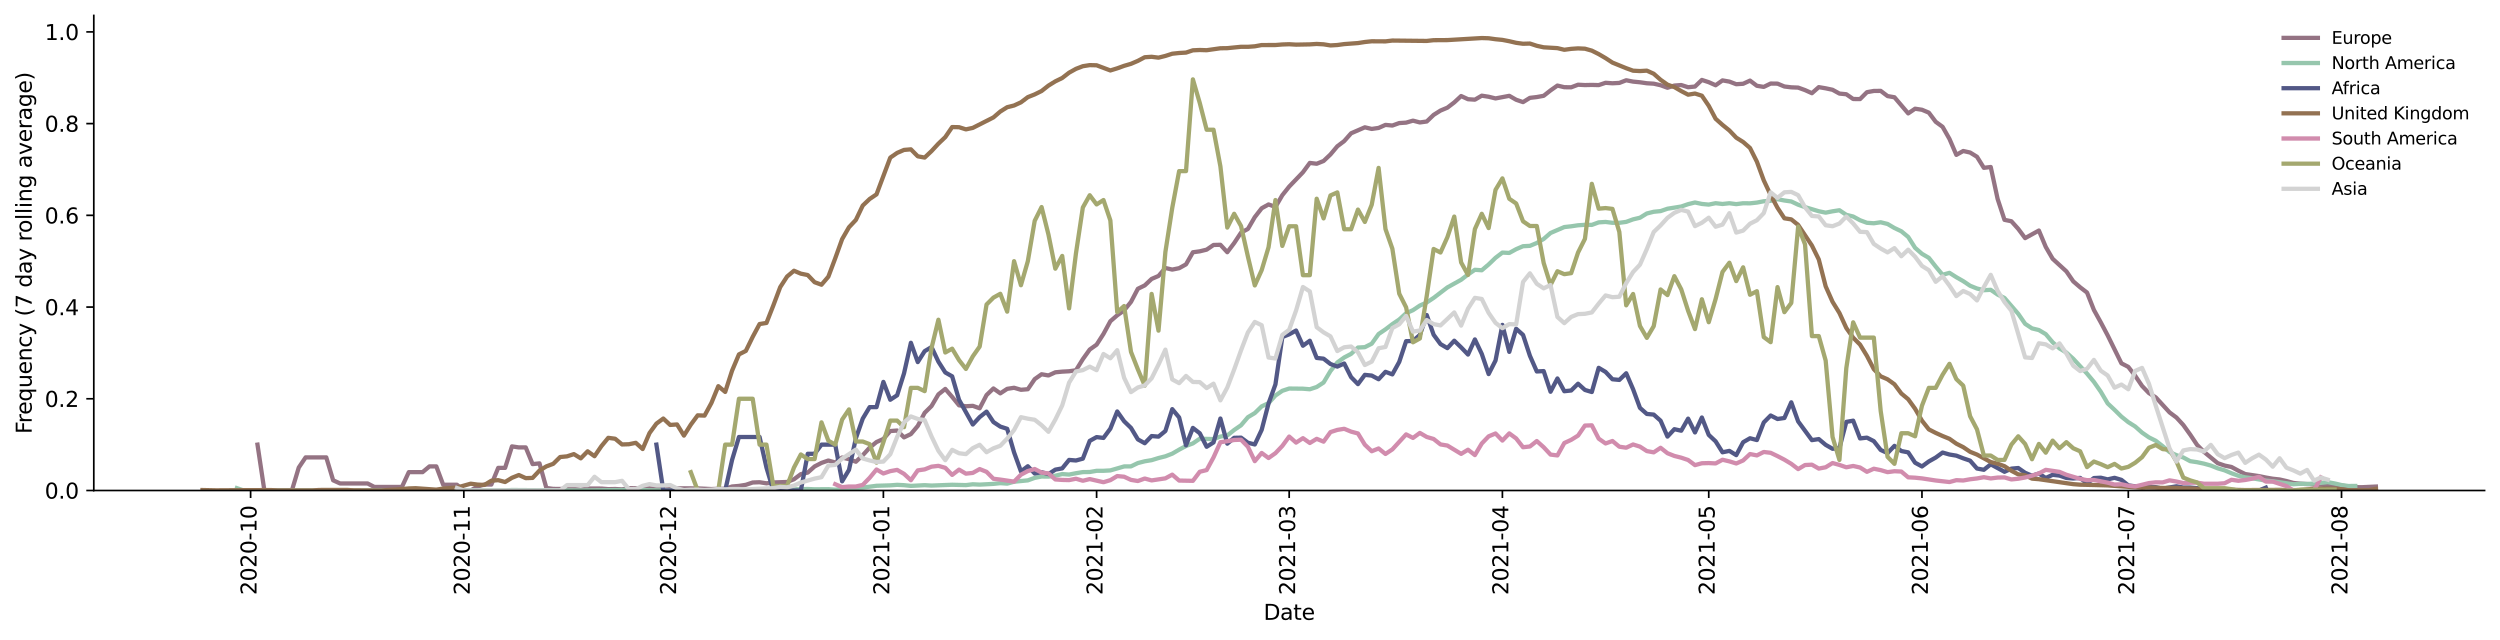 <?xml version="1.0" encoding="utf-8" standalone="no"?>
<!DOCTYPE svg PUBLIC "-//W3C//DTD SVG 1.1//EN"
  "http://www.w3.org/Graphics/SVG/1.1/DTD/svg11.dtd">
<svg height="298.621pt" version="1.1" viewBox="0 0 1166.981 298.621" width="1166.981pt" xmlns="http://www.w3.org/2000/svg" xmlns:xlink="http://www.w3.org/1999/xlink">
 <defs>
  <style type="text/css">*{stroke-linecap:butt;stroke-linejoin:round;}</style>
 </defs>
 <g id="figure_1">
  <g id="patch_1">
   <path d="M 0 298.621 
L 1166.981 298.621 
L 1166.981 0 
L 0 0 
z
" style="fill:#ffffff;"/>
  </g>
  <g id="axes_1">
   <g id="patch_2">
    <path d="M 43.781 228.96 
L 1159.781 228.96 
L 1159.781 7.2 
L 43.781 7.2 
z
" style="fill:#ffffff;"/>
   </g>
   <g id="matplotlib.axis_1">
    <g id="xtick_1">
     <g id="line2d_1">
      <defs>
       <path d="M 0 0 
L 0 3.5 
" id="m4493832fd6" style="stroke:#000000;stroke-width:0.8;"/>
      </defs>
      <g>
       <use style="stroke:#000000;stroke-width:0.8;" x="116.983" xlink:href="#m4493832fd6" y="228.96"/>
      </g>
     </g>
     <g id="text_1">
      <!-- 2020-10 -->
      <g transform="translate(119.742 277.743)rotate(-90)scale(0.1 -0.1)">
       <defs>
        <path d="M 1228 531 
L 3431 531 
L 3431 0 
L 469 0 
L 469 531 
Q 828 903 1448 1529 
Q 2069 2156 2228 2338 
Q 2531 2678 2651 2914 
Q 2772 3150 2772 3378 
Q 2772 3750 2511 3984 
Q 2250 4219 1831 4219 
Q 1534 4219 1204 4116 
Q 875 4013 500 3803 
L 500 4441 
Q 881 4594 1212 4672 
Q 1544 4750 1819 4750 
Q 2544 4750 2975 4387 
Q 3406 4025 3406 3419 
Q 3406 3131 3298 2873 
Q 3191 2616 2906 2266 
Q 2828 2175 2409 1742 
Q 1991 1309 1228 531 
z
" id="DejaVuSans-32" transform="scale(0.016)"/>
        <path d="M 2034 4250 
Q 1547 4250 1301 3770 
Q 1056 3291 1056 2328 
Q 1056 1369 1301 889 
Q 1547 409 2034 409 
Q 2525 409 2770 889 
Q 3016 1369 3016 2328 
Q 3016 3291 2770 3770 
Q 2525 4250 2034 4250 
z
M 2034 4750 
Q 2819 4750 3233 4129 
Q 3647 3509 3647 2328 
Q 3647 1150 3233 529 
Q 2819 -91 2034 -91 
Q 1250 -91 836 529 
Q 422 1150 422 2328 
Q 422 3509 836 4129 
Q 1250 4750 2034 4750 
z
" id="DejaVuSans-30" transform="scale(0.016)"/>
        <path d="M 313 2009 
L 1997 2009 
L 1997 1497 
L 313 1497 
L 313 2009 
z
" id="DejaVuSans-2d" transform="scale(0.016)"/>
        <path d="M 794 531 
L 1825 531 
L 1825 4091 
L 703 3866 
L 703 4441 
L 1819 4666 
L 2450 4666 
L 2450 531 
L 3481 531 
L 3481 0 
L 794 0 
L 794 531 
z
" id="DejaVuSans-31" transform="scale(0.016)"/>
       </defs>
       <use xlink:href="#DejaVuSans-32"/>
       <use x="63.623" xlink:href="#DejaVuSans-30"/>
       <use x="127.246" xlink:href="#DejaVuSans-32"/>
       <use x="190.869" xlink:href="#DejaVuSans-30"/>
       <use x="254.492" xlink:href="#DejaVuSans-2d"/>
       <use x="290.576" xlink:href="#DejaVuSans-31"/>
       <use x="354.199" xlink:href="#DejaVuSans-30"/>
      </g>
     </g>
    </g>
    <g id="xtick_2">
     <g id="line2d_2">
      <g>
       <use style="stroke:#000000;stroke-width:0.8;" x="216.511" xlink:href="#m4493832fd6" y="228.96"/>
      </g>
     </g>
     <g id="text_2">
      <!-- 2020-11 -->
      <g transform="translate(219.27 277.743)rotate(-90)scale(0.1 -0.1)">
       <use xlink:href="#DejaVuSans-32"/>
       <use x="63.623" xlink:href="#DejaVuSans-30"/>
       <use x="127.246" xlink:href="#DejaVuSans-32"/>
       <use x="190.869" xlink:href="#DejaVuSans-30"/>
       <use x="254.492" xlink:href="#DejaVuSans-2d"/>
       <use x="290.576" xlink:href="#DejaVuSans-31"/>
       <use x="354.199" xlink:href="#DejaVuSans-31"/>
      </g>
     </g>
    </g>
    <g id="xtick_3">
     <g id="line2d_3">
      <g>
       <use style="stroke:#000000;stroke-width:0.8;" x="312.828" xlink:href="#m4493832fd6" y="228.96"/>
      </g>
     </g>
     <g id="text_3">
      <!-- 2020-12 -->
      <g transform="translate(315.588 277.743)rotate(-90)scale(0.1 -0.1)">
       <use xlink:href="#DejaVuSans-32"/>
       <use x="63.623" xlink:href="#DejaVuSans-30"/>
       <use x="127.246" xlink:href="#DejaVuSans-32"/>
       <use x="190.869" xlink:href="#DejaVuSans-30"/>
       <use x="254.492" xlink:href="#DejaVuSans-2d"/>
       <use x="290.576" xlink:href="#DejaVuSans-31"/>
       <use x="354.199" xlink:href="#DejaVuSans-32"/>
      </g>
     </g>
    </g>
    <g id="xtick_4">
     <g id="line2d_4">
      <g>
       <use style="stroke:#000000;stroke-width:0.8;" x="412.357" xlink:href="#m4493832fd6" y="228.96"/>
      </g>
     </g>
     <g id="text_4">
      <!-- 2021-01 -->
      <g transform="translate(415.116 277.743)rotate(-90)scale(0.1 -0.1)">
       <use xlink:href="#DejaVuSans-32"/>
       <use x="63.623" xlink:href="#DejaVuSans-30"/>
       <use x="127.246" xlink:href="#DejaVuSans-32"/>
       <use x="190.869" xlink:href="#DejaVuSans-31"/>
       <use x="254.492" xlink:href="#DejaVuSans-2d"/>
       <use x="290.576" xlink:href="#DejaVuSans-30"/>
       <use x="354.199" xlink:href="#DejaVuSans-31"/>
      </g>
     </g>
    </g>
    <g id="xtick_5">
     <g id="line2d_5">
      <g>
       <use style="stroke:#000000;stroke-width:0.8;" x="511.885" xlink:href="#m4493832fd6" y="228.96"/>
      </g>
     </g>
     <g id="text_5">
      <!-- 2021-02 -->
      <g transform="translate(514.644 277.743)rotate(-90)scale(0.1 -0.1)">
       <use xlink:href="#DejaVuSans-32"/>
       <use x="63.623" xlink:href="#DejaVuSans-30"/>
       <use x="127.246" xlink:href="#DejaVuSans-32"/>
       <use x="190.869" xlink:href="#DejaVuSans-31"/>
       <use x="254.492" xlink:href="#DejaVuSans-2d"/>
       <use x="290.576" xlink:href="#DejaVuSans-30"/>
       <use x="354.199" xlink:href="#DejaVuSans-32"/>
      </g>
     </g>
    </g>
    <g id="xtick_6">
     <g id="line2d_6">
      <g>
       <use style="stroke:#000000;stroke-width:0.8;" x="601.781" xlink:href="#m4493832fd6" y="228.96"/>
      </g>
     </g>
     <g id="text_6">
      <!-- 2021-03 -->
      <g transform="translate(604.541 277.743)rotate(-90)scale(0.1 -0.1)">
       <defs>
        <path d="M 2597 2516 
Q 3050 2419 3304 2112 
Q 3559 1806 3559 1356 
Q 3559 666 3084 287 
Q 2609 -91 1734 -91 
Q 1441 -91 1130 -33 
Q 819 25 488 141 
L 488 750 
Q 750 597 1062 519 
Q 1375 441 1716 441 
Q 2309 441 2620 675 
Q 2931 909 2931 1356 
Q 2931 1769 2642 2001 
Q 2353 2234 1838 2234 
L 1294 2234 
L 1294 2753 
L 1863 2753 
Q 2328 2753 2575 2939 
Q 2822 3125 2822 3475 
Q 2822 3834 2567 4026 
Q 2313 4219 1838 4219 
Q 1578 4219 1281 4162 
Q 984 4106 628 3988 
L 628 4550 
Q 988 4650 1302 4700 
Q 1616 4750 1894 4750 
Q 2613 4750 3031 4423 
Q 3450 4097 3450 3541 
Q 3450 3153 3228 2886 
Q 3006 2619 2597 2516 
z
" id="DejaVuSans-33" transform="scale(0.016)"/>
       </defs>
       <use xlink:href="#DejaVuSans-32"/>
       <use x="63.623" xlink:href="#DejaVuSans-30"/>
       <use x="127.246" xlink:href="#DejaVuSans-32"/>
       <use x="190.869" xlink:href="#DejaVuSans-31"/>
       <use x="254.492" xlink:href="#DejaVuSans-2d"/>
       <use x="290.576" xlink:href="#DejaVuSans-30"/>
       <use x="354.199" xlink:href="#DejaVuSans-33"/>
      </g>
     </g>
    </g>
    <g id="xtick_7">
     <g id="line2d_7">
      <g>
       <use style="stroke:#000000;stroke-width:0.8;" x="701.309" xlink:href="#m4493832fd6" y="228.96"/>
      </g>
     </g>
     <g id="text_7">
      <!-- 2021-04 -->
      <g transform="translate(704.069 277.743)rotate(-90)scale(0.1 -0.1)">
       <defs>
        <path d="M 2419 4116 
L 825 1625 
L 2419 1625 
L 2419 4116 
z
M 2253 4666 
L 3047 4666 
L 3047 1625 
L 3713 1625 
L 3713 1100 
L 3047 1100 
L 3047 0 
L 2419 0 
L 2419 1100 
L 313 1100 
L 313 1709 
L 2253 4666 
z
" id="DejaVuSans-34" transform="scale(0.016)"/>
       </defs>
       <use xlink:href="#DejaVuSans-32"/>
       <use x="63.623" xlink:href="#DejaVuSans-30"/>
       <use x="127.246" xlink:href="#DejaVuSans-32"/>
       <use x="190.869" xlink:href="#DejaVuSans-31"/>
       <use x="254.492" xlink:href="#DejaVuSans-2d"/>
       <use x="290.576" xlink:href="#DejaVuSans-30"/>
       <use x="354.199" xlink:href="#DejaVuSans-34"/>
      </g>
     </g>
    </g>
    <g id="xtick_8">
     <g id="line2d_8">
      <g>
       <use style="stroke:#000000;stroke-width:0.8;" x="797.627" xlink:href="#m4493832fd6" y="228.96"/>
      </g>
     </g>
     <g id="text_8">
      <!-- 2021-05 -->
      <g transform="translate(800.386 277.743)rotate(-90)scale(0.1 -0.1)">
       <defs>
        <path d="M 691 4666 
L 3169 4666 
L 3169 4134 
L 1269 4134 
L 1269 2991 
Q 1406 3038 1543 3061 
Q 1681 3084 1819 3084 
Q 2600 3084 3056 2656 
Q 3513 2228 3513 1497 
Q 3513 744 3044 326 
Q 2575 -91 1722 -91 
Q 1428 -91 1123 -41 
Q 819 9 494 109 
L 494 744 
Q 775 591 1075 516 
Q 1375 441 1709 441 
Q 2250 441 2565 725 
Q 2881 1009 2881 1497 
Q 2881 1984 2565 2268 
Q 2250 2553 1709 2553 
Q 1456 2553 1204 2497 
Q 953 2441 691 2322 
L 691 4666 
z
" id="DejaVuSans-35" transform="scale(0.016)"/>
       </defs>
       <use xlink:href="#DejaVuSans-32"/>
       <use x="63.623" xlink:href="#DejaVuSans-30"/>
       <use x="127.246" xlink:href="#DejaVuSans-32"/>
       <use x="190.869" xlink:href="#DejaVuSans-31"/>
       <use x="254.492" xlink:href="#DejaVuSans-2d"/>
       <use x="290.576" xlink:href="#DejaVuSans-30"/>
       <use x="354.199" xlink:href="#DejaVuSans-35"/>
      </g>
     </g>
    </g>
    <g id="xtick_9">
     <g id="line2d_9">
      <g>
       <use style="stroke:#000000;stroke-width:0.8;" x="897.155" xlink:href="#m4493832fd6" y="228.96"/>
      </g>
     </g>
     <g id="text_9">
      <!-- 2021-06 -->
      <g transform="translate(899.915 277.743)rotate(-90)scale(0.1 -0.1)">
       <defs>
        <path d="M 2113 2584 
Q 1688 2584 1439 2293 
Q 1191 2003 1191 1497 
Q 1191 994 1439 701 
Q 1688 409 2113 409 
Q 2538 409 2786 701 
Q 3034 994 3034 1497 
Q 3034 2003 2786 2293 
Q 2538 2584 2113 2584 
z
M 3366 4563 
L 3366 3988 
Q 3128 4100 2886 4159 
Q 2644 4219 2406 4219 
Q 1781 4219 1451 3797 
Q 1122 3375 1075 2522 
Q 1259 2794 1537 2939 
Q 1816 3084 2150 3084 
Q 2853 3084 3261 2657 
Q 3669 2231 3669 1497 
Q 3669 778 3244 343 
Q 2819 -91 2113 -91 
Q 1303 -91 875 529 
Q 447 1150 447 2328 
Q 447 3434 972 4092 
Q 1497 4750 2381 4750 
Q 2619 4750 2861 4703 
Q 3103 4656 3366 4563 
z
" id="DejaVuSans-36" transform="scale(0.016)"/>
       </defs>
       <use xlink:href="#DejaVuSans-32"/>
       <use x="63.623" xlink:href="#DejaVuSans-30"/>
       <use x="127.246" xlink:href="#DejaVuSans-32"/>
       <use x="190.869" xlink:href="#DejaVuSans-31"/>
       <use x="254.492" xlink:href="#DejaVuSans-2d"/>
       <use x="290.576" xlink:href="#DejaVuSans-30"/>
       <use x="354.199" xlink:href="#DejaVuSans-36"/>
      </g>
     </g>
    </g>
    <g id="xtick_10">
     <g id="line2d_10">
      <g>
       <use style="stroke:#000000;stroke-width:0.8;" x="993.473" xlink:href="#m4493832fd6" y="228.96"/>
      </g>
     </g>
     <g id="text_10">
      <!-- 2021-07 -->
      <g transform="translate(996.232 277.743)rotate(-90)scale(0.1 -0.1)">
       <defs>
        <path d="M 525 4666 
L 3525 4666 
L 3525 4397 
L 1831 0 
L 1172 0 
L 2766 4134 
L 525 4134 
L 525 4666 
z
" id="DejaVuSans-37" transform="scale(0.016)"/>
       </defs>
       <use xlink:href="#DejaVuSans-32"/>
       <use x="63.623" xlink:href="#DejaVuSans-30"/>
       <use x="127.246" xlink:href="#DejaVuSans-32"/>
       <use x="190.869" xlink:href="#DejaVuSans-31"/>
       <use x="254.492" xlink:href="#DejaVuSans-2d"/>
       <use x="290.576" xlink:href="#DejaVuSans-30"/>
       <use x="354.199" xlink:href="#DejaVuSans-37"/>
      </g>
     </g>
    </g>
    <g id="xtick_11">
     <g id="line2d_11">
      <g>
       <use style="stroke:#000000;stroke-width:0.8;" x="1093.001" xlink:href="#m4493832fd6" y="228.96"/>
      </g>
     </g>
     <g id="text_11">
      <!-- 2021-08 -->
      <g transform="translate(1095.76 277.743)rotate(-90)scale(0.1 -0.1)">
       <defs>
        <path d="M 2034 2216 
Q 1584 2216 1326 1975 
Q 1069 1734 1069 1313 
Q 1069 891 1326 650 
Q 1584 409 2034 409 
Q 2484 409 2743 651 
Q 3003 894 3003 1313 
Q 3003 1734 2745 1975 
Q 2488 2216 2034 2216 
z
M 1403 2484 
Q 997 2584 770 2862 
Q 544 3141 544 3541 
Q 544 4100 942 4425 
Q 1341 4750 2034 4750 
Q 2731 4750 3128 4425 
Q 3525 4100 3525 3541 
Q 3525 3141 3298 2862 
Q 3072 2584 2669 2484 
Q 3125 2378 3379 2068 
Q 3634 1759 3634 1313 
Q 3634 634 3220 271 
Q 2806 -91 2034 -91 
Q 1263 -91 848 271 
Q 434 634 434 1313 
Q 434 1759 690 2068 
Q 947 2378 1403 2484 
z
M 1172 3481 
Q 1172 3119 1398 2916 
Q 1625 2713 2034 2713 
Q 2441 2713 2670 2916 
Q 2900 3119 2900 3481 
Q 2900 3844 2670 4047 
Q 2441 4250 2034 4250 
Q 1625 4250 1398 4047 
Q 1172 3844 1172 3481 
z
" id="DejaVuSans-38" transform="scale(0.016)"/>
       </defs>
       <use xlink:href="#DejaVuSans-32"/>
       <use x="63.623" xlink:href="#DejaVuSans-30"/>
       <use x="127.246" xlink:href="#DejaVuSans-32"/>
       <use x="190.869" xlink:href="#DejaVuSans-31"/>
       <use x="254.492" xlink:href="#DejaVuSans-2d"/>
       <use x="290.576" xlink:href="#DejaVuSans-30"/>
       <use x="354.199" xlink:href="#DejaVuSans-38"/>
      </g>
     </g>
    </g>
    <g id="text_12">
     <!-- Date -->
     <g transform="translate(589.83 289.341)scale(0.1 -0.1)">
      <defs>
       <path d="M 1259 4147 
L 1259 519 
L 2022 519 
Q 2988 519 3436 956 
Q 3884 1394 3884 2338 
Q 3884 3275 3436 3711 
Q 2988 4147 2022 4147 
L 1259 4147 
z
M 628 4666 
L 1925 4666 
Q 3281 4666 3915 4102 
Q 4550 3538 4550 2338 
Q 4550 1131 3912 565 
Q 3275 0 1925 0 
L 628 0 
L 628 4666 
z
" id="DejaVuSans-44" transform="scale(0.016)"/>
       <path d="M 2194 1759 
Q 1497 1759 1228 1600 
Q 959 1441 959 1056 
Q 959 750 1161 570 
Q 1363 391 1709 391 
Q 2188 391 2477 730 
Q 2766 1069 2766 1631 
L 2766 1759 
L 2194 1759 
z
M 3341 1997 
L 3341 0 
L 2766 0 
L 2766 531 
Q 2569 213 2275 61 
Q 1981 -91 1556 -91 
Q 1019 -91 701 211 
Q 384 513 384 1019 
Q 384 1609 779 1909 
Q 1175 2209 1959 2209 
L 2766 2209 
L 2766 2266 
Q 2766 2663 2505 2880 
Q 2244 3097 1772 3097 
Q 1472 3097 1187 3025 
Q 903 2953 641 2809 
L 641 3341 
Q 956 3463 1253 3523 
Q 1550 3584 1831 3584 
Q 2591 3584 2966 3190 
Q 3341 2797 3341 1997 
z
" id="DejaVuSans-61" transform="scale(0.016)"/>
       <path d="M 1172 4494 
L 1172 3500 
L 2356 3500 
L 2356 3053 
L 1172 3053 
L 1172 1153 
Q 1172 725 1289 603 
Q 1406 481 1766 481 
L 2356 481 
L 2356 0 
L 1766 0 
Q 1100 0 847 248 
Q 594 497 594 1153 
L 594 3053 
L 172 3053 
L 172 3500 
L 594 3500 
L 594 4494 
L 1172 4494 
z
" id="DejaVuSans-74" transform="scale(0.016)"/>
       <path d="M 3597 1894 
L 3597 1613 
L 953 1613 
Q 991 1019 1311 708 
Q 1631 397 2203 397 
Q 2534 397 2845 478 
Q 3156 559 3463 722 
L 3463 178 
Q 3153 47 2828 -22 
Q 2503 -91 2169 -91 
Q 1331 -91 842 396 
Q 353 884 353 1716 
Q 353 2575 817 3079 
Q 1281 3584 2069 3584 
Q 2775 3584 3186 3129 
Q 3597 2675 3597 1894 
z
M 3022 2063 
Q 3016 2534 2758 2815 
Q 2500 3097 2075 3097 
Q 1594 3097 1305 2825 
Q 1016 2553 972 2059 
L 3022 2063 
z
" id="DejaVuSans-65" transform="scale(0.016)"/>
      </defs>
      <use xlink:href="#DejaVuSans-44"/>
      <use x="77.002" xlink:href="#DejaVuSans-61"/>
      <use x="138.281" xlink:href="#DejaVuSans-74"/>
      <use x="177.49" xlink:href="#DejaVuSans-65"/>
     </g>
    </g>
   </g>
   <g id="matplotlib.axis_2">
    <g id="ytick_1">
     <g id="line2d_12">
      <defs>
       <path d="M 0 0 
L -3.5 0 
" id="m739d450f4d" style="stroke:#000000;stroke-width:0.8;"/>
      </defs>
      <g>
       <use style="stroke:#000000;stroke-width:0.8;" x="43.781" xlink:href="#m739d450f4d" y="228.96"/>
      </g>
     </g>
     <g id="text_13">
      <!-- 0.0 -->
      <g transform="translate(20.878 232.759)scale(0.1 -0.1)">
       <defs>
        <path d="M 684 794 
L 1344 794 
L 1344 0 
L 684 0 
L 684 794 
z
" id="DejaVuSans-2e" transform="scale(0.016)"/>
       </defs>
       <use xlink:href="#DejaVuSans-30"/>
       <use x="63.623" xlink:href="#DejaVuSans-2e"/>
       <use x="95.41" xlink:href="#DejaVuSans-30"/>
      </g>
     </g>
    </g>
    <g id="ytick_2">
     <g id="line2d_13">
      <g>
       <use style="stroke:#000000;stroke-width:0.8;" x="43.781" xlink:href="#m739d450f4d" y="186.145"/>
      </g>
     </g>
     <g id="text_14">
      <!-- 0.2 -->
      <g transform="translate(20.878 189.944)scale(0.1 -0.1)">
       <use xlink:href="#DejaVuSans-30"/>
       <use x="63.623" xlink:href="#DejaVuSans-2e"/>
       <use x="95.41" xlink:href="#DejaVuSans-32"/>
      </g>
     </g>
    </g>
    <g id="ytick_3">
     <g id="line2d_14">
      <g>
       <use style="stroke:#000000;stroke-width:0.8;" x="43.781" xlink:href="#m739d450f4d" y="143.331"/>
      </g>
     </g>
     <g id="text_15">
      <!-- 0.4 -->
      <g transform="translate(20.878 147.13)scale(0.1 -0.1)">
       <use xlink:href="#DejaVuSans-30"/>
       <use x="63.623" xlink:href="#DejaVuSans-2e"/>
       <use x="95.41" xlink:href="#DejaVuSans-34"/>
      </g>
     </g>
    </g>
    <g id="ytick_4">
     <g id="line2d_15">
      <g>
       <use style="stroke:#000000;stroke-width:0.8;" x="43.781" xlink:href="#m739d450f4d" y="100.516"/>
      </g>
     </g>
     <g id="text_16">
      <!-- 0.6 -->
      <g transform="translate(20.878 104.315)scale(0.1 -0.1)">
       <use xlink:href="#DejaVuSans-30"/>
       <use x="63.623" xlink:href="#DejaVuSans-2e"/>
       <use x="95.41" xlink:href="#DejaVuSans-36"/>
      </g>
     </g>
    </g>
    <g id="ytick_5">
     <g id="line2d_16">
      <g>
       <use style="stroke:#000000;stroke-width:0.8;" x="43.781" xlink:href="#m739d450f4d" y="57.701"/>
      </g>
     </g>
     <g id="text_17">
      <!-- 0.8 -->
      <g transform="translate(20.878 61.5)scale(0.1 -0.1)">
       <use xlink:href="#DejaVuSans-30"/>
       <use x="63.623" xlink:href="#DejaVuSans-2e"/>
       <use x="95.41" xlink:href="#DejaVuSans-38"/>
      </g>
     </g>
    </g>
    <g id="ytick_6">
     <g id="line2d_17">
      <g>
       <use style="stroke:#000000;stroke-width:0.8;" x="43.781" xlink:href="#m739d450f4d" y="14.886"/>
      </g>
     </g>
     <g id="text_18">
      <!-- 1.0 -->
      <g transform="translate(20.878 18.686)scale(0.1 -0.1)">
       <use xlink:href="#DejaVuSans-31"/>
       <use x="63.623" xlink:href="#DejaVuSans-2e"/>
       <use x="95.41" xlink:href="#DejaVuSans-30"/>
      </g>
     </g>
    </g>
    <g id="text_19">
     <!-- Frequency (7 day rolling average) -->
     <g transform="translate(14.798 202.529)rotate(-90)scale(0.1 -0.1)">
      <defs>
       <path d="M 628 4666 
L 3309 4666 
L 3309 4134 
L 1259 4134 
L 1259 2759 
L 3109 2759 
L 3109 2228 
L 1259 2228 
L 1259 0 
L 628 0 
L 628 4666 
z
" id="DejaVuSans-46" transform="scale(0.016)"/>
       <path d="M 2631 2963 
Q 2534 3019 2420 3045 
Q 2306 3072 2169 3072 
Q 1681 3072 1420 2755 
Q 1159 2438 1159 1844 
L 1159 0 
L 581 0 
L 581 3500 
L 1159 3500 
L 1159 2956 
Q 1341 3275 1631 3429 
Q 1922 3584 2338 3584 
Q 2397 3584 2469 3576 
Q 2541 3569 2628 3553 
L 2631 2963 
z
" id="DejaVuSans-72" transform="scale(0.016)"/>
       <path d="M 947 1747 
Q 947 1113 1208 752 
Q 1469 391 1925 391 
Q 2381 391 2643 752 
Q 2906 1113 2906 1747 
Q 2906 2381 2643 2742 
Q 2381 3103 1925 3103 
Q 1469 3103 1208 2742 
Q 947 2381 947 1747 
z
M 2906 525 
Q 2725 213 2448 61 
Q 2172 -91 1784 -91 
Q 1150 -91 751 415 
Q 353 922 353 1747 
Q 353 2572 751 3078 
Q 1150 3584 1784 3584 
Q 2172 3584 2448 3432 
Q 2725 3281 2906 2969 
L 2906 3500 
L 3481 3500 
L 3481 -1331 
L 2906 -1331 
L 2906 525 
z
" id="DejaVuSans-71" transform="scale(0.016)"/>
       <path d="M 544 1381 
L 544 3500 
L 1119 3500 
L 1119 1403 
Q 1119 906 1312 657 
Q 1506 409 1894 409 
Q 2359 409 2629 706 
Q 2900 1003 2900 1516 
L 2900 3500 
L 3475 3500 
L 3475 0 
L 2900 0 
L 2900 538 
Q 2691 219 2414 64 
Q 2138 -91 1772 -91 
Q 1169 -91 856 284 
Q 544 659 544 1381 
z
M 1991 3584 
L 1991 3584 
z
" id="DejaVuSans-75" transform="scale(0.016)"/>
       <path d="M 3513 2113 
L 3513 0 
L 2938 0 
L 2938 2094 
Q 2938 2591 2744 2837 
Q 2550 3084 2163 3084 
Q 1697 3084 1428 2787 
Q 1159 2491 1159 1978 
L 1159 0 
L 581 0 
L 581 3500 
L 1159 3500 
L 1159 2956 
Q 1366 3272 1645 3428 
Q 1925 3584 2291 3584 
Q 2894 3584 3203 3211 
Q 3513 2838 3513 2113 
z
" id="DejaVuSans-6e" transform="scale(0.016)"/>
       <path d="M 3122 3366 
L 3122 2828 
Q 2878 2963 2633 3030 
Q 2388 3097 2138 3097 
Q 1578 3097 1268 2742 
Q 959 2388 959 1747 
Q 959 1106 1268 751 
Q 1578 397 2138 397 
Q 2388 397 2633 464 
Q 2878 531 3122 666 
L 3122 134 
Q 2881 22 2623 -34 
Q 2366 -91 2075 -91 
Q 1284 -91 818 406 
Q 353 903 353 1747 
Q 353 2603 823 3093 
Q 1294 3584 2113 3584 
Q 2378 3584 2631 3529 
Q 2884 3475 3122 3366 
z
" id="DejaVuSans-63" transform="scale(0.016)"/>
       <path d="M 2059 -325 
Q 1816 -950 1584 -1140 
Q 1353 -1331 966 -1331 
L 506 -1331 
L 506 -850 
L 844 -850 
Q 1081 -850 1212 -737 
Q 1344 -625 1503 -206 
L 1606 56 
L 191 3500 
L 800 3500 
L 1894 763 
L 2988 3500 
L 3597 3500 
L 2059 -325 
z
" id="DejaVuSans-79" transform="scale(0.016)"/>
       <path id="DejaVuSans-20" transform="scale(0.016)"/>
       <path d="M 1984 4856 
Q 1566 4138 1362 3434 
Q 1159 2731 1159 2009 
Q 1159 1288 1364 580 
Q 1569 -128 1984 -844 
L 1484 -844 
Q 1016 -109 783 600 
Q 550 1309 550 2009 
Q 550 2706 781 3412 
Q 1013 4119 1484 4856 
L 1984 4856 
z
" id="DejaVuSans-28" transform="scale(0.016)"/>
       <path d="M 2906 2969 
L 2906 4863 
L 3481 4863 
L 3481 0 
L 2906 0 
L 2906 525 
Q 2725 213 2448 61 
Q 2172 -91 1784 -91 
Q 1150 -91 751 415 
Q 353 922 353 1747 
Q 353 2572 751 3078 
Q 1150 3584 1784 3584 
Q 2172 3584 2448 3432 
Q 2725 3281 2906 2969 
z
M 947 1747 
Q 947 1113 1208 752 
Q 1469 391 1925 391 
Q 2381 391 2643 752 
Q 2906 1113 2906 1747 
Q 2906 2381 2643 2742 
Q 2381 3103 1925 3103 
Q 1469 3103 1208 2742 
Q 947 2381 947 1747 
z
" id="DejaVuSans-64" transform="scale(0.016)"/>
       <path d="M 1959 3097 
Q 1497 3097 1228 2736 
Q 959 2375 959 1747 
Q 959 1119 1226 758 
Q 1494 397 1959 397 
Q 2419 397 2687 759 
Q 2956 1122 2956 1747 
Q 2956 2369 2687 2733 
Q 2419 3097 1959 3097 
z
M 1959 3584 
Q 2709 3584 3137 3096 
Q 3566 2609 3566 1747 
Q 3566 888 3137 398 
Q 2709 -91 1959 -91 
Q 1206 -91 779 398 
Q 353 888 353 1747 
Q 353 2609 779 3096 
Q 1206 3584 1959 3584 
z
" id="DejaVuSans-6f" transform="scale(0.016)"/>
       <path d="M 603 4863 
L 1178 4863 
L 1178 0 
L 603 0 
L 603 4863 
z
" id="DejaVuSans-6c" transform="scale(0.016)"/>
       <path d="M 603 3500 
L 1178 3500 
L 1178 0 
L 603 0 
L 603 3500 
z
M 603 4863 
L 1178 4863 
L 1178 4134 
L 603 4134 
L 603 4863 
z
" id="DejaVuSans-69" transform="scale(0.016)"/>
       <path d="M 2906 1791 
Q 2906 2416 2648 2759 
Q 2391 3103 1925 3103 
Q 1463 3103 1205 2759 
Q 947 2416 947 1791 
Q 947 1169 1205 825 
Q 1463 481 1925 481 
Q 2391 481 2648 825 
Q 2906 1169 2906 1791 
z
M 3481 434 
Q 3481 -459 3084 -895 
Q 2688 -1331 1869 -1331 
Q 1566 -1331 1297 -1286 
Q 1028 -1241 775 -1147 
L 775 -588 
Q 1028 -725 1275 -790 
Q 1522 -856 1778 -856 
Q 2344 -856 2625 -561 
Q 2906 -266 2906 331 
L 2906 616 
Q 2728 306 2450 153 
Q 2172 0 1784 0 
Q 1141 0 747 490 
Q 353 981 353 1791 
Q 353 2603 747 3093 
Q 1141 3584 1784 3584 
Q 2172 3584 2450 3431 
Q 2728 3278 2906 2969 
L 2906 3500 
L 3481 3500 
L 3481 434 
z
" id="DejaVuSans-67" transform="scale(0.016)"/>
       <path d="M 191 3500 
L 800 3500 
L 1894 563 
L 2988 3500 
L 3597 3500 
L 2284 0 
L 1503 0 
L 191 3500 
z
" id="DejaVuSans-76" transform="scale(0.016)"/>
       <path d="M 513 4856 
L 1013 4856 
Q 1481 4119 1714 3412 
Q 1947 2706 1947 2009 
Q 1947 1309 1714 600 
Q 1481 -109 1013 -844 
L 513 -844 
Q 928 -128 1133 580 
Q 1338 1288 1338 2009 
Q 1338 2731 1133 3434 
Q 928 4138 513 4856 
z
" id="DejaVuSans-29" transform="scale(0.016)"/>
      </defs>
      <use xlink:href="#DejaVuSans-46"/>
      <use x="50.27" xlink:href="#DejaVuSans-72"/>
      <use x="89.133" xlink:href="#DejaVuSans-65"/>
      <use x="150.656" xlink:href="#DejaVuSans-71"/>
      <use x="214.133" xlink:href="#DejaVuSans-75"/>
      <use x="277.512" xlink:href="#DejaVuSans-65"/>
      <use x="339.035" xlink:href="#DejaVuSans-6e"/>
      <use x="402.414" xlink:href="#DejaVuSans-63"/>
      <use x="457.395" xlink:href="#DejaVuSans-79"/>
      <use x="516.574" xlink:href="#DejaVuSans-20"/>
      <use x="548.361" xlink:href="#DejaVuSans-28"/>
      <use x="587.375" xlink:href="#DejaVuSans-37"/>
      <use x="650.998" xlink:href="#DejaVuSans-20"/>
      <use x="682.785" xlink:href="#DejaVuSans-64"/>
      <use x="746.262" xlink:href="#DejaVuSans-61"/>
      <use x="807.541" xlink:href="#DejaVuSans-79"/>
      <use x="866.721" xlink:href="#DejaVuSans-20"/>
      <use x="898.508" xlink:href="#DejaVuSans-72"/>
      <use x="937.371" xlink:href="#DejaVuSans-6f"/>
      <use x="998.553" xlink:href="#DejaVuSans-6c"/>
      <use x="1026.336" xlink:href="#DejaVuSans-6c"/>
      <use x="1054.119" xlink:href="#DejaVuSans-69"/>
      <use x="1081.902" xlink:href="#DejaVuSans-6e"/>
      <use x="1145.281" xlink:href="#DejaVuSans-67"/>
      <use x="1208.758" xlink:href="#DejaVuSans-20"/>
      <use x="1240.545" xlink:href="#DejaVuSans-61"/>
      <use x="1301.824" xlink:href="#DejaVuSans-76"/>
      <use x="1361.004" xlink:href="#DejaVuSans-65"/>
      <use x="1422.527" xlink:href="#DejaVuSans-72"/>
      <use x="1463.641" xlink:href="#DejaVuSans-61"/>
      <use x="1524.92" xlink:href="#DejaVuSans-67"/>
      <use x="1588.396" xlink:href="#DejaVuSans-65"/>
      <use x="1649.92" xlink:href="#DejaVuSans-29"/>
     </g>
    </g>
   </g>
   <g id="line2d_18">
    <path clip-path="url(#p4f4c014e57)" d="M 120.193 207.553 
L 123.404 228.96 
L 136.246 228.96 
L 139.457 218.256 
L 142.667 213.499 
L 152.299 213.499 
L 155.51 224.203 
L 158.72 225.667 
L 171.563 225.667 
L 174.773 227.313 
L 187.616 227.313 
L 190.826 220.397 
L 197.247 220.397 
L 200.458 217.721 
L 203.668 217.721 
L 206.879 226.284 
L 213.3 226.284 
L 216.511 228.96 
L 219.721 228.96 
L 222.932 227.098 
L 226.143 226.188 
L 229.353 226.188 
L 232.564 218.403 
L 235.774 218.403 
L 238.985 208.372 
L 242.196 208.855 
L 245.406 208.855 
L 248.617 216.64 
L 251.827 216.301 
L 255.038 227.788 
L 258.248 228.215 
L 267.88 228.243 
L 271.091 228.649 
L 274.301 228.024 
L 280.723 228.067 
L 283.933 228.335 
L 287.144 228.264 
L 290.354 228.426 
L 293.565 227.893 
L 303.197 227.964 
L 306.407 228.115 
L 309.618 228.435 
L 312.828 228.298 
L 316.039 227.955 
L 325.671 227.975 
L 332.092 228.289 
L 335.303 228.157 
L 338.513 228.169 
L 341.724 227.093 
L 344.934 226.82 
L 348.145 226.313 
L 351.355 225.226 
L 354.566 225.106 
L 357.777 225.613 
L 360.987 225.208 
L 367.408 224.984 
L 370.619 223.72 
L 373.83 221.321 
L 377.04 220.603 
L 380.251 217.735 
L 383.461 216.079 
L 386.672 214.969 
L 389.883 215.89 
L 393.093 213.577 
L 396.304 214.344 
L 399.514 215.53 
L 402.725 212.489 
L 405.935 208.973 
L 409.146 206.342 
L 412.357 204.898 
L 415.567 201.205 
L 418.778 200.974 
L 421.988 204.16 
L 425.199 202.619 
L 428.41 198.823 
L 431.62 192.714 
L 434.831 189.536 
L 438.041 184.092 
L 441.252 181.55 
L 444.462 185.274 
L 447.673 189.206 
L 450.884 189.637 
L 454.094 189.445 
L 457.305 190.584 
L 460.515 184.412 
L 463.726 181.334 
L 466.937 183.611 
L 470.147 181.513 
L 473.358 181.01 
L 476.568 181.95 
L 479.779 181.685 
L 482.99 176.979 
L 486.2 174.698 
L 489.411 175.261 
L 492.621 173.791 
L 495.832 173.477 
L 499.042 173.302 
L 502.253 172.844 
L 505.464 167.647 
L 508.674 163.166 
L 511.885 160.887 
L 515.095 155.875 
L 518.306 149.947 
L 521.517 147.177 
L 524.727 144.893 
L 527.938 140.924 
L 531.148 134.805 
L 534.359 133.225 
L 537.57 130.203 
L 540.78 128.817 
L 543.991 125.105 
L 547.201 125.838 
L 550.412 125.19 
L 553.622 123.398 
L 556.833 117.755 
L 560.044 117.316 
L 563.254 116.533 
L 566.465 114.345 
L 569.675 114.263 
L 572.886 117.726 
L 576.097 113.468 
L 579.307 108.589 
L 582.518 106.871 
L 585.728 101.34 
L 588.939 97.221 
L 592.149 95.43 
L 595.36 96.629 
L 598.571 91.12 
L 601.781 87.096 
L 608.202 80.409 
L 611.413 76.049 
L 614.624 76.439 
L 617.834 75.144 
L 621.045 72.101 
L 624.255 68.283 
L 627.466 65.851 
L 630.677 62.22 
L 637.098 59.429 
L 640.308 60.185 
L 643.519 59.718 
L 646.729 58.297 
L 649.94 58.601 
L 653.151 57.447 
L 656.361 57.242 
L 659.572 56.317 
L 662.782 57.157 
L 665.993 56.716 
L 669.204 53.633 
L 672.414 51.612 
L 675.625 50.263 
L 678.835 47.807 
L 682.046 44.829 
L 685.257 46.313 
L 688.467 46.525 
L 691.678 44.661 
L 694.888 45.161 
L 698.099 45.945 
L 704.52 44.732 
L 707.731 46.563 
L 710.941 47.663 
L 714.152 45.677 
L 717.362 45.303 
L 720.573 44.726 
L 723.784 42.195 
L 726.994 39.943 
L 730.205 40.704 
L 733.415 40.754 
L 736.626 39.542 
L 739.836 39.711 
L 743.047 39.636 
L 746.258 39.723 
L 749.468 38.647 
L 752.679 38.873 
L 755.889 38.707 
L 759.1 37.468 
L 762.311 38.096 
L 765.521 38.407 
L 768.732 38.87 
L 771.942 39.061 
L 775.153 39.784 
L 778.364 40.964 
L 781.574 39.94 
L 784.785 39.694 
L 787.995 40.715 
L 791.206 40.4 
L 794.416 37.314 
L 797.627 38.36 
L 800.838 39.794 
L 804.048 37.531 
L 807.259 38.09 
L 810.469 39.311 
L 813.68 39.105 
L 816.891 37.628 
L 820.101 40.049 
L 823.312 40.565 
L 826.522 39.001 
L 829.733 39.045 
L 832.944 40.375 
L 836.154 40.766 
L 839.365 40.893 
L 842.575 42.059 
L 845.786 43.501 
L 848.996 40.674 
L 852.207 41.223 
L 855.418 41.908 
L 858.628 43.681 
L 861.839 43.994 
L 865.049 46.217 
L 868.26 46.252 
L 871.471 43.03 
L 874.681 42.456 
L 877.892 42.419 
L 881.102 44.85 
L 884.313 45.401 
L 890.734 52.933 
L 893.945 50.746 
L 897.155 51.233 
L 900.366 52.581 
L 903.576 56.858 
L 906.787 59.197 
L 909.998 64.854 
L 913.208 72.289 
L 916.419 70.486 
L 919.629 71.198 
L 922.84 73.175 
L 926.051 78.34 
L 929.261 77.957 
L 932.472 92.868 
L 935.682 102.62 
L 938.893 103.274 
L 942.103 106.846 
L 945.314 111.15 
L 951.735 107.614 
L 954.946 115.264 
L 958.156 120.802 
L 964.578 126.681 
L 967.788 131.343 
L 970.999 134.106 
L 974.209 136.562 
L 977.42 144.679 
L 980.631 150.479 
L 983.841 156.552 
L 990.262 169.593 
L 993.473 171.261 
L 996.683 175.406 
L 999.894 180.151 
L 1003.105 183.481 
L 1006.315 185.51 
L 1012.736 192.51 
L 1015.947 194.9 
L 1019.158 198.395 
L 1022.368 202.87 
L 1025.579 207.676 
L 1028.789 210.92 
L 1035.21 216.211 
L 1038.421 217.315 
L 1041.632 217.983 
L 1044.842 219.713 
L 1048.053 221.289 
L 1054.474 222.245 
L 1057.685 222.913 
L 1060.895 223.466 
L 1064.106 223.816 
L 1067.316 224.552 
L 1070.527 225.437 
L 1073.738 225.78 
L 1089.79 226.589 
L 1093.001 226.714 
L 1099.422 227.397 
L 1102.633 227.422 
L 1109.054 227.124 
L 1109.054 227.124 
" style="fill:none;stroke:#947383;stroke-linecap:square;stroke-width:2;"/>
   </g>
   <g id="line2d_19">
    <path clip-path="url(#p4f4c014e57)" d="M 110.561 227.862 
L 113.772 228.96 
L 235.774 228.892 
L 238.985 228.728 
L 271.091 228.96 
L 293.565 228.685 
L 299.986 228.795 
L 309.618 228.96 
L 322.46 228.926 
L 348.145 228.924 
L 354.566 228.724 
L 377.04 228.264 
L 380.251 228.396 
L 386.672 228.341 
L 389.883 228.576 
L 393.093 228.19 
L 402.725 227.604 
L 409.146 226.756 
L 415.567 226.559 
L 418.778 226.315 
L 421.988 226.48 
L 425.199 226.812 
L 431.62 226.478 
L 434.831 226.661 
L 444.462 226.281 
L 450.884 226.446 
L 454.094 226.06 
L 457.305 226.22 
L 463.726 225.872 
L 466.937 225.53 
L 470.147 225.752 
L 473.358 224.862 
L 479.779 224.233 
L 482.99 223.068 
L 486.2 222.445 
L 489.411 222.479 
L 492.621 222.049 
L 495.832 221.289 
L 499.042 221.522 
L 502.253 220.891 
L 505.464 220.374 
L 508.674 220.33 
L 511.885 219.771 
L 515.095 219.76 
L 518.306 219.588 
L 524.727 217.73 
L 527.938 217.695 
L 531.148 216.154 
L 534.359 215.325 
L 537.57 214.8 
L 540.78 213.807 
L 543.991 213.004 
L 547.201 211.759 
L 550.412 209.888 
L 553.622 208.176 
L 556.833 206.974 
L 560.044 204.785 
L 566.465 204.957 
L 569.675 203.786 
L 572.886 203.282 
L 576.097 200.716 
L 579.307 198.508 
L 582.518 194.743 
L 585.728 192.823 
L 588.939 189.691 
L 592.149 188.19 
L 595.36 184.631 
L 598.571 182.423 
L 601.781 181.367 
L 608.202 181.442 
L 611.413 181.702 
L 614.624 180.648 
L 617.834 178.559 
L 621.045 173.204 
L 624.255 169.189 
L 627.466 166.87 
L 630.677 165.183 
L 633.887 162.231 
L 637.098 162.054 
L 640.308 160.434 
L 643.519 155.924 
L 646.729 153.749 
L 649.94 151.311 
L 653.151 149.14 
L 656.361 146.216 
L 659.572 144.781 
L 662.782 142.631 
L 665.993 141.194 
L 669.204 139.06 
L 675.625 134.165 
L 682.046 130.596 
L 685.257 128.117 
L 688.467 125.934 
L 691.678 126.16 
L 694.888 123.44 
L 698.099 120.347 
L 701.309 117.901 
L 704.52 118.07 
L 707.731 116.312 
L 710.941 114.93 
L 714.152 114.762 
L 717.362 113.428 
L 720.573 111.55 
L 723.784 108.75 
L 730.205 105.992 
L 733.415 105.637 
L 736.626 105.156 
L 739.836 104.947 
L 743.047 104.984 
L 746.258 103.801 
L 749.468 103.599 
L 752.679 104.008 
L 755.889 104.008 
L 759.1 103.57 
L 762.311 102.395 
L 765.521 101.636 
L 768.732 99.652 
L 771.942 98.856 
L 775.153 98.539 
L 778.364 97.432 
L 784.785 96.408 
L 787.995 95.304 
L 791.206 94.515 
L 794.416 95.201 
L 797.627 95.504 
L 800.838 94.853 
L 804.048 95.214 
L 807.259 94.87 
L 810.469 95.288 
L 813.68 94.874 
L 816.891 94.913 
L 820.101 94.567 
L 823.312 93.942 
L 826.522 93.745 
L 829.733 92.977 
L 832.944 93.592 
L 836.154 94.048 
L 839.365 95.556 
L 842.575 96.683 
L 848.996 98.607 
L 852.207 99.265 
L 855.418 98.637 
L 858.628 98.139 
L 861.839 100.282 
L 865.049 101.069 
L 868.26 102.807 
L 871.471 103.999 
L 874.681 104.219 
L 877.892 103.755 
L 881.102 104.545 
L 884.313 106.437 
L 887.523 107.954 
L 890.734 110.611 
L 893.945 115.673 
L 897.155 118.475 
L 900.366 120.355 
L 903.576 124.434 
L 906.787 128.266 
L 909.998 127.361 
L 913.208 129.403 
L 916.419 131.238 
L 919.629 133.388 
L 922.84 134.677 
L 926.051 135.463 
L 929.261 135.287 
L 932.472 137.511 
L 935.682 139.092 
L 942.103 146.496 
L 945.314 151.153 
L 948.525 153.285 
L 951.735 154.065 
L 954.946 155.978 
L 958.156 159.769 
L 961.367 162.645 
L 964.578 164.584 
L 967.788 167.486 
L 974.209 174.402 
L 977.42 178.261 
L 980.631 182.857 
L 983.841 188.305 
L 987.052 191.311 
L 990.262 194.478 
L 993.473 197.062 
L 996.683 199.084 
L 999.894 201.934 
L 1003.105 204.159 
L 1006.315 205.762 
L 1009.526 208.267 
L 1012.736 211.013 
L 1015.947 212.462 
L 1019.158 213.55 
L 1022.368 215.273 
L 1025.579 215.746 
L 1028.789 216.427 
L 1032 217.317 
L 1035.21 218.612 
L 1038.421 219.551 
L 1041.632 220.914 
L 1044.842 222.074 
L 1048.053 222.836 
L 1051.263 223.241 
L 1057.685 224.354 
L 1060.895 224.65 
L 1070.527 226.042 
L 1073.738 225.823 
L 1076.948 225.921 
L 1080.159 225.723 
L 1086.58 225.063 
L 1089.79 225.663 
L 1093.001 226.415 
L 1096.212 226.859 
L 1099.422 226.828 
L 1099.422 226.828 
" style="fill:none;stroke:#96c6ad;stroke-linecap:square;stroke-width:2;"/>
   </g>
   <g id="line2d_20">
    <path clip-path="url(#p4f4c014e57)" d="M 306.407 207.553 
L 309.618 228.96 
L 338.513 228.96 
L 341.724 214.688 
L 344.934 203.985 
L 354.566 203.985 
L 357.777 218.256 
L 360.987 228.96 
L 373.83 228.96 
L 377.04 211.834 
L 380.251 211.834 
L 383.461 207.553 
L 389.883 207.553 
L 393.093 224.679 
L 396.304 219.327 
L 399.514 204.579 
L 402.725 195.405 
L 405.935 190.053 
L 409.146 190.053 
L 412.357 178.279 
L 415.567 186.604 
L 418.778 184.512 
L 421.988 174.294 
L 425.199 160.023 
L 428.41 169.019 
L 431.62 163.922 
L 434.831 162.016 
L 438.041 168.827 
L 441.252 173.864 
L 444.462 175.672 
L 447.673 186.626 
L 454.094 198.157 
L 457.305 194.689 
L 460.515 192.152 
L 463.726 196.999 
L 466.937 199.133 
L 470.147 200.165 
L 473.358 211.178 
L 476.568 220.036 
L 479.779 217.639 
L 482.99 221.03 
L 486.2 220.412 
L 489.411 221.315 
L 492.621 219.226 
L 495.832 218.637 
L 499.042 214.682 
L 502.253 214.953 
L 505.464 214.094 
L 508.674 205.803 
L 511.885 204.033 
L 515.095 204.42 
L 518.306 200.097 
L 521.517 192.076 
L 524.727 196.636 
L 527.938 199.746 
L 531.148 205.098 
L 534.359 206.886 
L 537.57 203.547 
L 540.78 203.816 
L 543.991 201.181 
L 547.201 190.987 
L 550.412 194.857 
L 553.622 207.864 
L 556.833 199.75 
L 560.044 202.247 
L 563.254 208.549 
L 566.465 206.517 
L 569.675 195.373 
L 572.886 207.092 
L 576.097 204.369 
L 579.307 204.297 
L 582.518 206.661 
L 585.728 207.47 
L 588.939 200.659 
L 592.149 188.32 
L 595.36 179.44 
L 598.571 157.344 
L 601.781 156.057 
L 604.992 154.299 
L 608.202 161.379 
L 611.413 159.06 
L 614.624 167.074 
L 617.834 167.428 
L 621.045 169.916 
L 624.255 171.118 
L 627.466 169.68 
L 630.677 176.032 
L 633.887 179.307 
L 637.098 174.984 
L 640.308 175.313 
L 643.519 177.023 
L 646.729 173.569 
L 649.94 174.758 
L 653.151 168.945 
L 656.361 159.256 
L 659.572 159.163 
L 662.782 156.323 
L 665.993 147.069 
L 669.204 156.256 
L 672.414 160.62 
L 675.625 162.499 
L 678.835 159.044 
L 682.046 162.155 
L 685.257 165.499 
L 688.467 158.442 
L 691.678 165.206 
L 694.888 174.61 
L 698.099 168.288 
L 701.309 151.657 
L 704.52 164.244 
L 707.731 153.461 
L 710.941 156.33 
L 714.152 166.082 
L 717.362 173.394 
L 720.573 173.223 
L 723.784 182.857 
L 726.994 176.672 
L 730.205 182.619 
L 733.415 182.279 
L 736.626 179.119 
L 739.836 182.024 
L 743.047 182.986 
L 746.258 171.7 
L 749.468 173.611 
L 752.679 177.041 
L 755.889 177.347 
L 759.1 174.245 
L 762.311 181.688 
L 765.521 190.397 
L 768.732 193.229 
L 771.942 193.528 
L 775.153 196.382 
L 778.364 203.792 
L 781.574 200.343 
L 784.785 201.049 
L 787.995 195.42 
L 791.206 201.859 
L 794.416 194.889 
L 797.627 203.009 
L 800.838 206.019 
L 804.048 211.124 
L 807.259 210.469 
L 810.469 212.443 
L 813.68 206.423 
L 816.891 204.572 
L 820.101 205.409 
L 823.312 197.191 
L 826.522 193.953 
L 829.733 195.582 
L 832.944 195.113 
L 836.154 187.805 
L 839.365 196.717 
L 845.786 205.449 
L 848.996 204.961 
L 852.207 207.652 
L 855.418 209.49 
L 858.628 209.171 
L 861.839 196.938 
L 865.049 196.369 
L 868.26 204.656 
L 871.471 204.287 
L 874.681 205.923 
L 877.892 210.036 
L 881.102 211.5 
L 884.313 208.132 
L 887.523 210.533 
L 890.734 211.163 
L 893.945 215.989 
L 897.155 217.735 
L 900.366 215.394 
L 903.576 213.586 
L 906.787 211.251 
L 909.998 212.165 
L 913.208 212.694 
L 916.419 213.942 
L 919.629 215.037 
L 922.84 218.698 
L 926.051 219.292 
L 929.261 216.744 
L 935.682 220.225 
L 938.893 218.757 
L 942.103 218.47 
L 945.314 220.7 
L 948.525 222.063 
L 951.735 221.043 
L 954.946 223.132 
L 958.156 221.636 
L 961.367 222 
L 964.578 223.104 
L 967.788 223.355 
L 970.999 223.084 
L 974.209 225.7 
L 977.42 223.154 
L 980.631 222.994 
L 983.841 223.763 
L 987.052 223.044 
L 990.262 223.996 
L 993.473 226.563 
L 996.683 227.019 
L 999.894 227.019 
L 1003.105 227.43 
L 1006.315 227.43 
L 1009.526 228.107 
L 1015.947 227.009 
L 1019.158 227.587 
L 1022.368 227.587 
L 1025.579 227.862 
L 1032 228.96 
L 1054.474 228.96 
L 1057.685 227.622 
L 1057.685 227.622 
" style="fill:none;stroke:#525886;stroke-linecap:square;stroke-width:2;"/>
   </g>
   <g id="line2d_21">
    <path clip-path="url(#p4f4c014e57)" d="M 94.509 228.745 
L 100.93 228.882 
L 113.772 228.796 
L 126.614 228.767 
L 129.825 228.931 
L 139.457 228.911 
L 145.878 228.911 
L 149.089 228.718 
L 161.931 228.691 
L 165.141 228.884 
L 177.984 228.96 
L 181.194 228.695 
L 184.405 228.549 
L 190.826 228.001 
L 194.037 227.89 
L 203.668 228.566 
L 206.879 228.055 
L 213.3 227.593 
L 219.721 225.787 
L 222.932 226.206 
L 226.143 226.373 
L 229.353 224.395 
L 232.564 224.133 
L 235.774 224.998 
L 238.985 223.029 
L 242.196 221.738 
L 245.406 223.188 
L 248.617 223.083 
L 251.827 219.648 
L 255.038 217.702 
L 258.248 216.508 
L 261.459 213.342 
L 264.67 213.023 
L 267.88 211.979 
L 271.091 213.951 
L 274.301 210.672 
L 277.512 212.948 
L 280.723 208.264 
L 283.933 204.377 
L 287.144 204.801 
L 290.354 207.466 
L 293.565 207.363 
L 296.775 206.705 
L 299.986 209.601 
L 303.197 202.141 
L 306.407 197.745 
L 309.618 195.375 
L 312.828 198.357 
L 316.039 198.129 
L 319.25 203.33 
L 322.46 198.227 
L 325.671 193.881 
L 328.881 193.997 
L 332.092 188.087 
L 335.303 180.266 
L 338.513 182.944 
L 341.724 173.02 
L 344.934 165.434 
L 348.145 163.8 
L 351.355 157.239 
L 354.566 151.257 
L 357.777 150.749 
L 360.987 142.581 
L 364.198 134.026 
L 367.408 129.075 
L 370.619 126.385 
L 373.83 127.745 
L 377.04 128.39 
L 380.251 131.74 
L 383.461 132.902 
L 386.672 129.144 
L 389.883 120.561 
L 393.093 111.631 
L 396.304 106.067 
L 399.514 102.657 
L 402.725 95.947 
L 405.935 92.891 
L 409.146 90.722 
L 415.567 73.588 
L 418.778 71.371 
L 421.988 69.985 
L 425.199 69.712 
L 428.41 72.968 
L 431.62 73.552 
L 434.831 70.52 
L 438.041 67.056 
L 441.252 64 
L 444.462 59.31 
L 447.673 59.377 
L 450.884 60.392 
L 454.094 59.696 
L 463.726 54.812 
L 466.937 52.052 
L 470.147 50.042 
L 473.358 49.247 
L 476.568 47.767 
L 479.779 45.347 
L 482.99 44.068 
L 486.2 42.483 
L 489.411 39.956 
L 492.621 37.974 
L 495.832 36.408 
L 499.042 33.925 
L 502.253 32.139 
L 505.464 30.905 
L 508.674 30.398 
L 511.885 30.476 
L 518.306 32.889 
L 521.517 31.899 
L 524.727 30.734 
L 527.938 29.79 
L 531.148 28.416 
L 534.359 26.719 
L 537.57 26.511 
L 540.78 26.911 
L 543.991 26.107 
L 547.201 25.078 
L 550.412 24.736 
L 553.622 24.548 
L 556.833 23.486 
L 560.044 23.337 
L 563.254 23.439 
L 569.675 22.532 
L 572.886 22.481 
L 579.307 21.84 
L 582.518 21.858 
L 585.728 21.617 
L 588.939 21.03 
L 595.36 21.019 
L 598.571 20.759 
L 601.781 20.649 
L 604.992 20.84 
L 611.413 20.712 
L 614.624 20.512 
L 617.834 20.688 
L 621.045 21.204 
L 624.255 21.017 
L 627.466 20.58 
L 633.887 20.104 
L 637.098 19.605 
L 640.308 19.272 
L 646.729 19.313 
L 649.94 18.931 
L 665.993 19.11 
L 669.204 18.757 
L 675.625 18.716 
L 691.678 17.76 
L 694.888 17.861 
L 698.099 18.307 
L 701.309 18.623 
L 704.52 19.242 
L 707.731 19.989 
L 710.941 20.425 
L 714.152 20.329 
L 717.362 21.384 
L 720.573 22.087 
L 726.994 22.469 
L 730.205 23.236 
L 733.415 22.805 
L 736.626 22.585 
L 739.836 22.734 
L 743.047 23.639 
L 746.258 25.251 
L 749.468 27.131 
L 752.679 29.225 
L 759.1 31.839 
L 762.311 33 
L 765.521 33.167 
L 768.732 32.976 
L 771.942 34.422 
L 775.153 37.249 
L 778.364 39.51 
L 781.574 40.648 
L 784.785 42.513 
L 787.995 44.194 
L 791.206 43.664 
L 794.416 44.67 
L 797.627 49.391 
L 800.838 55.446 
L 804.048 58.299 
L 807.259 60.895 
L 810.469 64.263 
L 813.68 66.276 
L 816.891 69.075 
L 820.101 75.472 
L 823.312 84.192 
L 826.522 91.03 
L 829.733 97.019 
L 832.944 101.902 
L 836.154 102.408 
L 839.365 105 
L 845.786 114.624 
L 848.996 121.119 
L 852.207 133.66 
L 855.418 140.884 
L 858.628 146.104 
L 861.839 153.108 
L 865.049 157.644 
L 868.26 160.861 
L 871.471 166.124 
L 874.681 172.312 
L 877.892 175.668 
L 881.102 177.066 
L 884.313 179.374 
L 887.523 183.683 
L 890.734 186.358 
L 893.945 190.807 
L 897.155 196.363 
L 900.366 200.437 
L 903.576 202.08 
L 906.787 203.53 
L 909.998 204.834 
L 913.208 207.105 
L 916.419 208.726 
L 919.629 210.898 
L 922.84 212.192 
L 929.261 215.679 
L 932.472 216.458 
L 935.682 217.618 
L 938.893 219.748 
L 942.103 221.432 
L 945.314 221.856 
L 948.525 223.417 
L 951.735 223.679 
L 964.578 225.545 
L 967.788 226 
L 970.999 226.247 
L 977.42 226.394 
L 983.841 226.578 
L 999.894 227.704 
L 1003.105 227.568 
L 1009.526 227.756 
L 1015.947 227.732 
L 1019.158 227.932 
L 1022.368 227.978 
L 1028.789 228.318 
L 1048.053 228.764 
L 1064.106 228.672 
L 1073.738 228.793 
L 1080.159 228.123 
L 1089.79 228.072 
L 1093.001 228.36 
L 1096.212 228.808 
L 1105.843 228.816 
L 1109.054 228.176 
L 1109.054 228.176 
" style="fill:none;stroke:#937252;stroke-linecap:square;stroke-width:2;"/>
   </g>
   <g id="line2d_22">
    <path clip-path="url(#p4f4c014e57)" d="M 389.883 226.022 
L 393.093 227.403 
L 396.304 227.098 
L 399.514 227.098 
L 402.725 226.347 
L 405.935 223.054 
L 409.146 219.162 
L 412.357 221.023 
L 415.567 219.925 
L 418.778 219.339 
L 421.988 221.189 
L 425.199 224.16 
L 428.41 219.573 
L 431.62 219.104 
L 434.831 217.836 
L 438.041 217.458 
L 441.252 218.378 
L 444.462 221.681 
L 447.673 219.218 
L 450.884 221.098 
L 454.094 220.743 
L 457.305 218.959 
L 460.515 220.244 
L 463.726 223.48 
L 466.937 223.866 
L 473.358 224.821 
L 476.568 221.578 
L 479.779 219.889 
L 482.99 218.931 
L 486.2 220.578 
L 489.411 220.996 
L 492.621 223.798 
L 495.832 224.027 
L 499.042 224.11 
L 502.253 223.471 
L 505.464 224.412 
L 508.674 223.63 
L 515.095 225.093 
L 518.306 224.131 
L 521.517 222.228 
L 524.727 222.531 
L 527.938 224.007 
L 531.148 224.536 
L 534.359 223.374 
L 537.57 224.249 
L 543.991 223.29 
L 547.201 221.56 
L 550.412 224.322 
L 556.833 224.455 
L 560.044 220.214 
L 563.254 219.425 
L 566.465 213.497 
L 569.675 206.414 
L 572.886 205.968 
L 576.097 205.382 
L 579.307 205.261 
L 582.518 208.554 
L 585.728 215.26 
L 588.939 211.445 
L 592.149 213.801 
L 595.36 211.538 
L 598.571 208.163 
L 601.781 203.789 
L 604.992 206.601 
L 608.202 204.536 
L 611.413 206.784 
L 614.624 204.841 
L 617.834 206.159 
L 621.045 201.7 
L 624.255 200.677 
L 627.466 200.153 
L 630.677 201.481 
L 633.887 202.342 
L 637.098 207.587 
L 640.308 210.636 
L 643.519 209.342 
L 646.729 211.907 
L 649.94 209.766 
L 656.361 202.77 
L 659.572 204.42 
L 662.782 202.088 
L 665.993 203.971 
L 669.204 204.919 
L 672.414 207.455 
L 675.625 207.978 
L 682.046 211.861 
L 685.257 209.931 
L 688.467 212.429 
L 691.678 207.016 
L 694.888 203.679 
L 698.099 202.348 
L 701.309 205.651 
L 704.52 202.305 
L 707.731 204.666 
L 710.941 208.769 
L 714.152 208.415 
L 717.362 205.882 
L 720.573 208.76 
L 723.784 212.199 
L 726.994 212.588 
L 730.205 206.799 
L 733.415 205.318 
L 736.626 203.326 
L 739.836 198.653 
L 743.047 198.537 
L 746.258 204.761 
L 749.468 207 
L 752.679 205.86 
L 755.889 208.519 
L 759.1 208.983 
L 762.311 207.477 
L 765.521 208.48 
L 768.732 210.561 
L 771.942 211.155 
L 775.153 209.029 
L 778.364 211.559 
L 781.574 212.828 
L 784.785 213.643 
L 787.995 214.723 
L 791.206 217.117 
L 794.416 216.245 
L 797.627 216.158 
L 800.838 216.326 
L 804.048 214.607 
L 807.259 215.362 
L 810.469 216.345 
L 813.68 214.937 
L 816.891 211.943 
L 820.101 212.579 
L 823.312 210.978 
L 826.522 211.37 
L 829.733 212.912 
L 832.944 214.579 
L 836.154 216.511 
L 839.365 218.971 
L 842.575 217.071 
L 845.786 216.907 
L 848.996 218.732 
L 852.207 218.114 
L 855.418 216.143 
L 858.628 217.024 
L 861.839 218.131 
L 865.049 217.508 
L 868.26 218.232 
L 871.471 220.239 
L 874.681 218.8 
L 877.892 219.449 
L 881.102 220.397 
L 884.313 219.963 
L 887.523 220.115 
L 890.734 222.813 
L 893.945 222.985 
L 897.155 223.311 
L 903.576 224.288 
L 909.998 225.013 
L 913.208 224.141 
L 916.419 224.286 
L 919.629 223.717 
L 922.84 223.337 
L 926.051 222.755 
L 929.261 223.326 
L 932.472 222.927 
L 935.682 222.857 
L 938.893 223.796 
L 942.103 223.474 
L 945.314 222.888 
L 948.525 222.023 
L 951.735 220.988 
L 954.946 219.315 
L 961.367 220.269 
L 964.578 221.61 
L 970.999 223.527 
L 974.209 224.141 
L 977.42 224.052 
L 983.841 225.305 
L 987.052 226.177 
L 990.262 226.055 
L 993.473 226.738 
L 996.683 227.073 
L 1003.105 225.505 
L 1006.315 225.142 
L 1009.526 225.185 
L 1012.736 224.223 
L 1015.947 224.779 
L 1019.158 225.494 
L 1022.368 225.344 
L 1025.579 225.312 
L 1028.789 225.801 
L 1035.21 225.806 
L 1038.421 225.579 
L 1041.632 223.952 
L 1044.842 224.425 
L 1048.053 224.051 
L 1051.263 223.451 
L 1054.474 222.577 
L 1057.685 224.807 
L 1060.895 224.807 
L 1067.316 226.897 
L 1070.527 228.96 
L 1080.159 228.96 
L 1083.369 222.844 
L 1083.369 222.844 
" style="fill:none;stroke:#d18cad;stroke-linecap:square;stroke-width:2;"/>
   </g>
   <g id="line2d_23">
    <path clip-path="url(#p4f4c014e57)" d="M 322.46 220.397 
L 325.671 228.96 
L 335.303 228.96 
L 338.513 207.553 
L 341.724 207.553 
L 344.934 186.145 
L 351.355 186.145 
L 354.566 207.553 
L 357.777 207.553 
L 360.987 226.819 
L 367.408 226.819 
L 370.619 218.256 
L 373.83 212.14 
L 377.04 214.281 
L 380.251 214.281 
L 383.461 197.155 
L 386.672 205.718 
L 389.883 207.553 
L 393.093 195.876 
L 396.304 191.119 
L 399.514 206.104 
L 402.725 206.104 
L 405.935 207.327 
L 409.146 215.946 
L 412.357 206.431 
L 415.567 196.339 
L 418.778 196.339 
L 421.988 199.397 
L 425.199 181.048 
L 428.41 181.048 
L 431.62 182.577 
L 434.831 162.429 
L 438.041 149.255 
L 441.252 164.546 
L 444.462 162.763 
L 447.673 168.114 
L 450.884 172.207 
L 454.094 166.352 
L 457.305 161.765 
L 460.515 142.141 
L 463.726 138.93 
L 466.937 137.146 
L 470.147 145.471 
L 473.358 121.923 
L 476.568 133.137 
L 479.779 121.939 
L 482.99 103.08 
L 486.2 96.658 
L 489.411 109.502 
L 492.621 125.405 
L 495.832 119.477 
L 499.042 143.942 
L 502.253 118.253 
L 505.464 96.846 
L 508.674 91.137 
L 511.885 95.419 
L 515.095 93.38 
L 518.306 102.894 
L 521.517 145.709 
L 524.727 142.855 
L 527.938 164.262 
L 531.148 172.417 
L 534.359 180.029 
L 537.57 137.214 
L 540.78 154.34 
L 543.991 117.642 
L 547.201 96.999 
L 550.412 79.873 
L 553.622 79.873 
L 556.833 37.058 
L 560.044 48.068 
L 563.254 60.555 
L 566.465 60.555 
L 569.675 77.681 
L 572.886 106.224 
L 576.097 99.802 
L 579.307 105.511 
L 582.518 119.782 
L 585.728 133.238 
L 588.939 126.103 
L 592.149 115.399 
L 595.36 93.38 
L 598.571 114.787 
L 601.781 105.613 
L 604.992 105.613 
L 608.202 128.447 
L 611.413 128.447 
L 614.624 92.768 
L 617.834 101.943 
L 621.045 91.239 
L 624.255 89.812 
L 627.466 107.014 
L 630.677 107.014 
L 633.887 97.84 
L 637.098 103.603 
L 640.308 95.576 
L 643.519 78.373 
L 646.729 106.916 
L 649.94 116.091 
L 653.151 137.087 
L 656.361 143.468 
L 659.572 159.778 
L 662.782 157.994 
L 665.993 138.116 
L 669.204 116.222 
L 672.414 117.869 
L 675.625 110.733 
L 678.835 101.1 
L 682.046 122.507 
L 685.257 128.345 
L 688.467 106.938 
L 691.678 99.802 
L 694.888 106.462 
L 698.099 88.623 
L 701.309 83.271 
L 704.52 92.785 
L 707.731 94.981 
L 710.941 103.306 
L 714.152 105.502 
L 717.362 105.502 
L 720.573 122.747 
L 723.784 133.039 
L 726.994 126.616 
L 730.205 127.989 
L 733.415 127.502 
L 736.626 117.869 
L 739.836 111.497 
L 743.047 85.809 
L 746.258 97.404 
L 749.468 97.126 
L 752.679 97.515 
L 755.889 108.266 
L 759.1 142.517 
L 762.311 137.234 
L 765.521 152.165 
L 768.732 157.704 
L 771.942 152.255 
L 775.153 135.129 
L 778.364 137.737 
L 781.574 128.922 
L 784.785 135.059 
L 787.995 145.05 
L 791.206 153.613 
L 794.416 139.698 
L 797.627 150.401 
L 800.838 139.559 
L 804.048 126.934 
L 807.259 122.652 
L 810.469 131.215 
L 813.68 124.793 
L 816.891 137.582 
L 820.101 135.935 
L 823.312 157.343 
L 826.522 159.721 
L 829.733 134.032 
L 832.944 145.709 
L 836.154 141.428 
L 839.365 105.749 
L 842.575 114.074 
L 845.786 156.889 
L 848.996 156.889 
L 852.207 168.306 
L 855.418 203.985 
L 858.628 214.688 
L 861.839 171.874 
L 865.049 150.466 
L 868.26 157.602 
L 874.681 157.602 
L 877.892 191.854 
L 881.102 213.261 
L 884.313 216.505 
L 887.523 202.233 
L 890.734 202.233 
L 893.945 203.66 
L 897.155 189.389 
L 900.366 181.048 
L 903.576 181.048 
L 906.787 174.932 
L 909.998 169.835 
L 913.208 176.971 
L 916.419 180.029 
L 919.629 194.3 
L 922.84 200.417 
L 926.051 212.65 
L 929.261 212.65 
L 932.472 214.688 
L 935.682 214.688 
L 938.893 207.553 
L 942.103 203.66 
L 945.314 207.228 
L 948.525 214.364 
L 951.735 207.228 
L 954.946 211.306 
L 958.156 205.684 
L 961.367 209.252 
L 964.578 206.397 
L 967.788 209.252 
L 970.999 210.663 
L 974.209 218.037 
L 977.42 215.442 
L 980.631 216.65 
L 983.841 218.077 
L 987.052 216.552 
L 990.262 218.693 
L 993.473 217.929 
L 996.683 216.008 
L 999.894 213.397 
L 1003.105 209.013 
L 1006.315 207.715 
L 1009.526 209.646 
L 1012.736 209.921 
L 1015.947 215.386 
L 1019.158 222.942 
L 1022.368 224.239 
L 1025.579 225.206 
L 1028.789 227.888 
L 1038.421 227.888 
L 1041.632 228.348 
L 1044.842 228.96 
L 1070.527 228.96 
L 1073.738 228.56 
L 1089.79 228.519 
L 1089.79 228.519 
" style="fill:none;stroke:#a4a86f;stroke-linecap:square;stroke-width:2;"/>
   </g>
   <g id="line2d_24">
    <path clip-path="url(#p4f4c014e57)" d="M 213.3 227.803 
L 216.511 228.96 
L 261.459 228.96 
L 264.67 226.441 
L 274.301 226.441 
L 277.512 222.549 
L 280.723 225.068 
L 287.144 225.068 
L 290.354 224.438 
L 293.565 228.33 
L 296.775 228.33 
L 299.986 226.773 
L 303.197 225.966 
L 306.407 226.595 
L 309.618 226.595 
L 312.828 226.405 
L 316.039 227.962 
L 319.25 228.77 
L 322.46 228.568 
L 325.671 228.568 
L 328.881 228.758 
L 332.092 228.571 
L 335.303 228.226 
L 338.513 228.428 
L 341.724 228.275 
L 344.934 228.275 
L 348.145 228.462 
L 354.566 228.138 
L 360.987 227.857 
L 364.198 227.274 
L 367.408 227.488 
L 370.619 226.652 
L 373.83 225.233 
L 380.251 223.405 
L 383.461 222.741 
L 386.672 217.332 
L 389.883 216.994 
L 393.093 214.112 
L 399.514 209.873 
L 402.725 214.005 
L 405.935 214.928 
L 409.146 215.663 
L 412.357 215.458 
L 415.567 212.042 
L 418.778 203.944 
L 421.988 197.183 
L 425.199 194.384 
L 428.41 195.567 
L 431.62 196.111 
L 434.831 203.742 
L 438.041 210.438 
L 441.252 214.807 
L 444.462 209.981 
L 447.673 211.575 
L 450.884 211.974 
L 454.094 209.187 
L 457.305 207.622 
L 460.515 211.092 
L 463.726 209.274 
L 466.937 208.085 
L 470.147 204.722 
L 473.358 200.733 
L 476.568 194.738 
L 479.779 195.432 
L 482.99 195.941 
L 486.2 198.462 
L 489.411 201.552 
L 492.621 195.862 
L 495.832 189.262 
L 499.042 178.62 
L 502.253 173.393 
L 505.464 172.774 
L 508.674 171.151 
L 511.885 172.793 
L 515.095 165.248 
L 518.306 167.24 
L 521.517 163.467 
L 524.727 176.347 
L 527.938 183.034 
L 531.148 180.866 
L 534.359 179.91 
L 537.57 176.589 
L 540.78 170.184 
L 543.991 163.206 
L 547.201 177.121 
L 550.412 178.846 
L 553.622 175.489 
L 556.833 178.295 
L 560.044 178.365 
L 563.254 181.15 
L 566.465 179.099 
L 569.675 186.889 
L 572.886 180.9 
L 576.097 172.498 
L 579.307 163.531 
L 582.518 155.15 
L 585.728 150.279 
L 588.939 151.803 
L 592.149 166.888 
L 595.36 167.351 
L 598.571 156.342 
L 601.781 153.943 
L 604.992 144.951 
L 608.202 133.979 
L 611.413 136.025 
L 614.624 152.733 
L 617.834 155.133 
L 621.045 156.997 
L 624.255 163.867 
L 627.466 162.104 
L 630.677 161.746 
L 633.887 164.417 
L 637.098 170.392 
L 640.308 168.811 
L 643.519 162.566 
L 646.729 161.957 
L 649.94 153.147 
L 653.151 151.354 
L 656.361 147.471 
L 659.572 154.798 
L 662.782 154.289 
L 665.993 149.376 
L 669.204 151.301 
L 672.414 151.899 
L 678.835 145.84 
L 682.046 151.988 
L 685.257 144.068 
L 688.467 139.037 
L 691.678 139.553 
L 694.888 146.058 
L 698.099 150.697 
L 701.309 153.189 
L 704.52 151.294 
L 707.731 151.427 
L 710.941 131.612 
L 714.152 127.591 
L 717.362 132.463 
L 720.573 134.585 
L 723.784 133.067 
L 726.994 147.954 
L 730.205 150.834 
L 733.415 147.941 
L 736.626 146.63 
L 739.836 146.487 
L 743.047 145.837 
L 746.258 141.719 
L 749.468 137.908 
L 752.679 138.725 
L 755.889 138.512 
L 759.1 132.17 
L 762.311 126.972 
L 765.521 123.556 
L 768.732 116.249 
L 771.942 108.297 
L 775.153 105.21 
L 778.364 101.696 
L 781.574 99.358 
L 784.785 97.97 
L 787.995 98.78 
L 791.206 105.552 
L 794.416 103.988 
L 797.627 101.619 
L 800.838 105.833 
L 804.048 104.84 
L 807.259 99.521 
L 810.469 108.557 
L 813.68 107.65 
L 816.891 104.428 
L 820.101 102.81 
L 823.312 99.484 
L 826.522 89.774 
L 829.733 92.364 
L 832.944 89.77 
L 836.154 89.568 
L 839.365 91.095 
L 842.575 96.744 
L 845.786 100.792 
L 848.996 101.043 
L 852.207 105.144 
L 855.418 105.602 
L 858.628 104.346 
L 861.839 101.084 
L 865.049 104.311 
L 868.26 108.202 
L 871.471 108.362 
L 874.681 113.859 
L 877.892 116.015 
L 881.102 117.812 
L 884.313 115.825 
L 887.523 119.607 
L 890.734 116.555 
L 893.945 119.82 
L 897.155 124.123 
L 900.366 126.126 
L 903.576 131.542 
L 906.787 129 
L 909.998 133.328 
L 913.208 138.207 
L 916.419 135.826 
L 919.629 137.241 
L 922.84 140.223 
L 926.051 133.999 
L 929.261 128.285 
L 932.472 135.74 
L 935.682 141.018 
L 938.893 145.032 
L 945.314 166.827 
L 948.525 167.112 
L 951.735 160.243 
L 954.946 160.747 
L 958.156 162.603 
L 961.367 160.286 
L 964.578 165.021 
L 967.788 170.722 
L 970.999 173.217 
L 974.209 172.13 
L 977.42 168.005 
L 980.631 173.051 
L 983.841 175.268 
L 987.052 180.962 
L 990.262 179.509 
L 993.473 181.697 
L 996.683 173.136 
L 999.894 171.737 
L 1003.105 179.109 
L 1006.315 189.457 
L 1012.736 209.327 
L 1015.947 215.486 
L 1019.158 210.253 
L 1022.368 209.63 
L 1025.579 209.809 
L 1028.789 210.757 
L 1032 207.674 
L 1035.21 212.004 
L 1038.421 213.849 
L 1041.632 212.367 
L 1044.842 211.277 
L 1048.053 216.062 
L 1051.263 213.934 
L 1054.474 212.211 
L 1057.685 214.502 
L 1060.895 217.837 
L 1064.106 213.912 
L 1067.316 218.323 
L 1070.527 219.579 
L 1073.738 221.081 
L 1076.948 219.361 
L 1080.159 224.343 
L 1083.369 222.887 
L 1086.58 223.9 
L 1086.58 223.9 
" style="fill:none;stroke:#d3d3d3;stroke-linecap:square;stroke-width:2;"/>
   </g>
   <g id="patch_3">
    <path d="M 43.781 228.96 
L 43.781 7.2 
" style="fill:none;stroke:#000000;stroke-linecap:square;stroke-linejoin:miter;stroke-width:0.8;"/>
   </g>
   <g id="patch_4">
    <path d="M 43.781 228.96 
L 1159.781 228.96 
" style="fill:none;stroke:#000000;stroke-linecap:square;stroke-linejoin:miter;stroke-width:0.8;"/>
   </g>
   <g id="legend_1">
    <g id="line2d_25">
     <path d="M 1065.97 17.679 
L 1081.97 17.679 
" style="fill:none;stroke:#947383;stroke-linecap:square;stroke-width:2;"/>
    </g>
    <g id="line2d_26"/>
    <g id="text_20">
     <!-- Europe -->
     <g transform="translate(1088.37 20.479)scale(0.08 -0.08)">
      <defs>
       <path d="M 628 4666 
L 3578 4666 
L 3578 4134 
L 1259 4134 
L 1259 2753 
L 3481 2753 
L 3481 2222 
L 1259 2222 
L 1259 531 
L 3634 531 
L 3634 0 
L 628 0 
L 628 4666 
z
" id="DejaVuSans-45" transform="scale(0.016)"/>
       <path d="M 1159 525 
L 1159 -1331 
L 581 -1331 
L 581 3500 
L 1159 3500 
L 1159 2969 
Q 1341 3281 1617 3432 
Q 1894 3584 2278 3584 
Q 2916 3584 3314 3078 
Q 3713 2572 3713 1747 
Q 3713 922 3314 415 
Q 2916 -91 2278 -91 
Q 1894 -91 1617 61 
Q 1341 213 1159 525 
z
M 3116 1747 
Q 3116 2381 2855 2742 
Q 2594 3103 2138 3103 
Q 1681 3103 1420 2742 
Q 1159 2381 1159 1747 
Q 1159 1113 1420 752 
Q 1681 391 2138 391 
Q 2594 391 2855 752 
Q 3116 1113 3116 1747 
z
" id="DejaVuSans-70" transform="scale(0.016)"/>
      </defs>
      <use xlink:href="#DejaVuSans-45"/>
      <use x="63.184" xlink:href="#DejaVuSans-75"/>
      <use x="126.562" xlink:href="#DejaVuSans-72"/>
      <use x="165.426" xlink:href="#DejaVuSans-6f"/>
      <use x="226.607" xlink:href="#DejaVuSans-70"/>
      <use x="290.084" xlink:href="#DejaVuSans-65"/>
     </g>
    </g>
    <g id="line2d_27">
     <path d="M 1065.97 29.421 
L 1081.97 29.421 
" style="fill:none;stroke:#96c6ad;stroke-linecap:square;stroke-width:2;"/>
    </g>
    <g id="line2d_28"/>
    <g id="text_21">
     <!-- North America -->
     <g transform="translate(1088.37 32.221)scale(0.08 -0.08)">
      <defs>
       <path d="M 628 4666 
L 1478 4666 
L 3547 763 
L 3547 4666 
L 4159 4666 
L 4159 0 
L 3309 0 
L 1241 3903 
L 1241 0 
L 628 0 
L 628 4666 
z
" id="DejaVuSans-4e" transform="scale(0.016)"/>
       <path d="M 3513 2113 
L 3513 0 
L 2938 0 
L 2938 2094 
Q 2938 2591 2744 2837 
Q 2550 3084 2163 3084 
Q 1697 3084 1428 2787 
Q 1159 2491 1159 1978 
L 1159 0 
L 581 0 
L 581 4863 
L 1159 4863 
L 1159 2956 
Q 1366 3272 1645 3428 
Q 1925 3584 2291 3584 
Q 2894 3584 3203 3211 
Q 3513 2838 3513 2113 
z
" id="DejaVuSans-68" transform="scale(0.016)"/>
       <path d="M 2188 4044 
L 1331 1722 
L 3047 1722 
L 2188 4044 
z
M 1831 4666 
L 2547 4666 
L 4325 0 
L 3669 0 
L 3244 1197 
L 1141 1197 
L 716 0 
L 50 0 
L 1831 4666 
z
" id="DejaVuSans-41" transform="scale(0.016)"/>
       <path d="M 3328 2828 
Q 3544 3216 3844 3400 
Q 4144 3584 4550 3584 
Q 5097 3584 5394 3201 
Q 5691 2819 5691 2113 
L 5691 0 
L 5113 0 
L 5113 2094 
Q 5113 2597 4934 2840 
Q 4756 3084 4391 3084 
Q 3944 3084 3684 2787 
Q 3425 2491 3425 1978 
L 3425 0 
L 2847 0 
L 2847 2094 
Q 2847 2600 2669 2842 
Q 2491 3084 2119 3084 
Q 1678 3084 1418 2786 
Q 1159 2488 1159 1978 
L 1159 0 
L 581 0 
L 581 3500 
L 1159 3500 
L 1159 2956 
Q 1356 3278 1631 3431 
Q 1906 3584 2284 3584 
Q 2666 3584 2933 3390 
Q 3200 3197 3328 2828 
z
" id="DejaVuSans-6d" transform="scale(0.016)"/>
      </defs>
      <use xlink:href="#DejaVuSans-4e"/>
      <use x="74.805" xlink:href="#DejaVuSans-6f"/>
      <use x="135.986" xlink:href="#DejaVuSans-72"/>
      <use x="177.1" xlink:href="#DejaVuSans-74"/>
      <use x="216.309" xlink:href="#DejaVuSans-68"/>
      <use x="279.688" xlink:href="#DejaVuSans-20"/>
      <use x="311.475" xlink:href="#DejaVuSans-41"/>
      <use x="379.883" xlink:href="#DejaVuSans-6d"/>
      <use x="477.295" xlink:href="#DejaVuSans-65"/>
      <use x="538.818" xlink:href="#DejaVuSans-72"/>
      <use x="579.932" xlink:href="#DejaVuSans-69"/>
      <use x="607.715" xlink:href="#DejaVuSans-63"/>
      <use x="662.695" xlink:href="#DejaVuSans-61"/>
     </g>
    </g>
    <g id="line2d_29">
     <path d="M 1065.97 41.164 
L 1081.97 41.164 
" style="fill:none;stroke:#525886;stroke-linecap:square;stroke-width:2;"/>
    </g>
    <g id="line2d_30"/>
    <g id="text_22">
     <!-- Africa -->
     <g transform="translate(1088.37 43.964)scale(0.08 -0.08)">
      <defs>
       <path d="M 2375 4863 
L 2375 4384 
L 1825 4384 
Q 1516 4384 1395 4259 
Q 1275 4134 1275 3809 
L 1275 3500 
L 2222 3500 
L 2222 3053 
L 1275 3053 
L 1275 0 
L 697 0 
L 697 3053 
L 147 3053 
L 147 3500 
L 697 3500 
L 697 3744 
Q 697 4328 969 4595 
Q 1241 4863 1831 4863 
L 2375 4863 
z
" id="DejaVuSans-66" transform="scale(0.016)"/>
      </defs>
      <use xlink:href="#DejaVuSans-41"/>
      <use x="64.783" xlink:href="#DejaVuSans-66"/>
      <use x="99.988" xlink:href="#DejaVuSans-72"/>
      <use x="141.102" xlink:href="#DejaVuSans-69"/>
      <use x="168.885" xlink:href="#DejaVuSans-63"/>
      <use x="223.865" xlink:href="#DejaVuSans-61"/>
     </g>
    </g>
    <g id="line2d_31">
     <path d="M 1065.97 52.906 
L 1081.97 52.906 
" style="fill:none;stroke:#937252;stroke-linecap:square;stroke-width:2;"/>
    </g>
    <g id="line2d_32"/>
    <g id="text_23">
     <!-- United Kingdom -->
     <g transform="translate(1088.37 55.706)scale(0.08 -0.08)">
      <defs>
       <path d="M 556 4666 
L 1191 4666 
L 1191 1831 
Q 1191 1081 1462 751 
Q 1734 422 2344 422 
Q 2950 422 3222 751 
Q 3494 1081 3494 1831 
L 3494 4666 
L 4128 4666 
L 4128 1753 
Q 4128 841 3676 375 
Q 3225 -91 2344 -91 
Q 1459 -91 1007 375 
Q 556 841 556 1753 
L 556 4666 
z
" id="DejaVuSans-55" transform="scale(0.016)"/>
       <path d="M 628 4666 
L 1259 4666 
L 1259 2694 
L 3353 4666 
L 4166 4666 
L 1850 2491 
L 4331 0 
L 3500 0 
L 1259 2247 
L 1259 0 
L 628 0 
L 628 4666 
z
" id="DejaVuSans-4b" transform="scale(0.016)"/>
      </defs>
      <use xlink:href="#DejaVuSans-55"/>
      <use x="73.193" xlink:href="#DejaVuSans-6e"/>
      <use x="136.572" xlink:href="#DejaVuSans-69"/>
      <use x="164.355" xlink:href="#DejaVuSans-74"/>
      <use x="203.564" xlink:href="#DejaVuSans-65"/>
      <use x="265.088" xlink:href="#DejaVuSans-64"/>
      <use x="328.564" xlink:href="#DejaVuSans-20"/>
      <use x="360.352" xlink:href="#DejaVuSans-4b"/>
      <use x="425.928" xlink:href="#DejaVuSans-69"/>
      <use x="453.711" xlink:href="#DejaVuSans-6e"/>
      <use x="517.09" xlink:href="#DejaVuSans-67"/>
      <use x="580.566" xlink:href="#DejaVuSans-64"/>
      <use x="644.043" xlink:href="#DejaVuSans-6f"/>
      <use x="705.225" xlink:href="#DejaVuSans-6d"/>
     </g>
    </g>
    <g id="line2d_33">
     <path d="M 1065.97 64.649 
L 1081.97 64.649 
" style="fill:none;stroke:#d18cad;stroke-linecap:square;stroke-width:2;"/>
    </g>
    <g id="line2d_34"/>
    <g id="text_24">
     <!-- South America -->
     <g transform="translate(1088.37 67.449)scale(0.08 -0.08)">
      <defs>
       <path d="M 3425 4513 
L 3425 3897 
Q 3066 4069 2747 4153 
Q 2428 4238 2131 4238 
Q 1616 4238 1336 4038 
Q 1056 3838 1056 3469 
Q 1056 3159 1242 3001 
Q 1428 2844 1947 2747 
L 2328 2669 
Q 3034 2534 3370 2195 
Q 3706 1856 3706 1288 
Q 3706 609 3251 259 
Q 2797 -91 1919 -91 
Q 1588 -91 1214 -16 
Q 841 59 441 206 
L 441 856 
Q 825 641 1194 531 
Q 1563 422 1919 422 
Q 2459 422 2753 634 
Q 3047 847 3047 1241 
Q 3047 1584 2836 1778 
Q 2625 1972 2144 2069 
L 1759 2144 
Q 1053 2284 737 2584 
Q 422 2884 422 3419 
Q 422 4038 858 4394 
Q 1294 4750 2059 4750 
Q 2388 4750 2728 4690 
Q 3069 4631 3425 4513 
z
" id="DejaVuSans-53" transform="scale(0.016)"/>
      </defs>
      <use xlink:href="#DejaVuSans-53"/>
      <use x="63.477" xlink:href="#DejaVuSans-6f"/>
      <use x="124.658" xlink:href="#DejaVuSans-75"/>
      <use x="188.037" xlink:href="#DejaVuSans-74"/>
      <use x="227.246" xlink:href="#DejaVuSans-68"/>
      <use x="290.625" xlink:href="#DejaVuSans-20"/>
      <use x="322.412" xlink:href="#DejaVuSans-41"/>
      <use x="390.82" xlink:href="#DejaVuSans-6d"/>
      <use x="488.232" xlink:href="#DejaVuSans-65"/>
      <use x="549.756" xlink:href="#DejaVuSans-72"/>
      <use x="590.869" xlink:href="#DejaVuSans-69"/>
      <use x="618.652" xlink:href="#DejaVuSans-63"/>
      <use x="673.633" xlink:href="#DejaVuSans-61"/>
     </g>
    </g>
    <g id="line2d_35">
     <path d="M 1065.97 76.391 
L 1081.97 76.391 
" style="fill:none;stroke:#a4a86f;stroke-linecap:square;stroke-width:2;"/>
    </g>
    <g id="line2d_36"/>
    <g id="text_25">
     <!-- Oceania -->
     <g transform="translate(1088.37 79.191)scale(0.08 -0.08)">
      <defs>
       <path d="M 2522 4238 
Q 1834 4238 1429 3725 
Q 1025 3213 1025 2328 
Q 1025 1447 1429 934 
Q 1834 422 2522 422 
Q 3209 422 3611 934 
Q 4013 1447 4013 2328 
Q 4013 3213 3611 3725 
Q 3209 4238 2522 4238 
z
M 2522 4750 
Q 3503 4750 4090 4092 
Q 4678 3434 4678 2328 
Q 4678 1225 4090 567 
Q 3503 -91 2522 -91 
Q 1538 -91 948 565 
Q 359 1222 359 2328 
Q 359 3434 948 4092 
Q 1538 4750 2522 4750 
z
" id="DejaVuSans-4f" transform="scale(0.016)"/>
      </defs>
      <use xlink:href="#DejaVuSans-4f"/>
      <use x="78.711" xlink:href="#DejaVuSans-63"/>
      <use x="133.691" xlink:href="#DejaVuSans-65"/>
      <use x="195.215" xlink:href="#DejaVuSans-61"/>
      <use x="256.494" xlink:href="#DejaVuSans-6e"/>
      <use x="319.873" xlink:href="#DejaVuSans-69"/>
      <use x="347.656" xlink:href="#DejaVuSans-61"/>
     </g>
    </g>
    <g id="line2d_37">
     <path d="M 1065.97 88.134 
L 1081.97 88.134 
" style="fill:none;stroke:#d3d3d3;stroke-linecap:square;stroke-width:2;"/>
    </g>
    <g id="line2d_38"/>
    <g id="text_26">
     <!-- Asia -->
     <g transform="translate(1088.37 90.934)scale(0.08 -0.08)">
      <defs>
       <path d="M 2834 3397 
L 2834 2853 
Q 2591 2978 2328 3040 
Q 2066 3103 1784 3103 
Q 1356 3103 1142 2972 
Q 928 2841 928 2578 
Q 928 2378 1081 2264 
Q 1234 2150 1697 2047 
L 1894 2003 
Q 2506 1872 2764 1633 
Q 3022 1394 3022 966 
Q 3022 478 2636 193 
Q 2250 -91 1575 -91 
Q 1294 -91 989 -36 
Q 684 19 347 128 
L 347 722 
Q 666 556 975 473 
Q 1284 391 1588 391 
Q 1994 391 2212 530 
Q 2431 669 2431 922 
Q 2431 1156 2273 1281 
Q 2116 1406 1581 1522 
L 1381 1569 
Q 847 1681 609 1914 
Q 372 2147 372 2553 
Q 372 3047 722 3315 
Q 1072 3584 1716 3584 
Q 2034 3584 2315 3537 
Q 2597 3491 2834 3397 
z
" id="DejaVuSans-73" transform="scale(0.016)"/>
      </defs>
      <use xlink:href="#DejaVuSans-41"/>
      <use x="68.408" xlink:href="#DejaVuSans-73"/>
      <use x="120.508" xlink:href="#DejaVuSans-69"/>
      <use x="148.291" xlink:href="#DejaVuSans-61"/>
     </g>
    </g>
   </g>
  </g>
 </g>
 <defs>
  <clipPath id="p4f4c014e57">
   <rect height="221.76" width="1116" x="43.781" y="7.2"/>
  </clipPath>
 </defs>
</svg>
